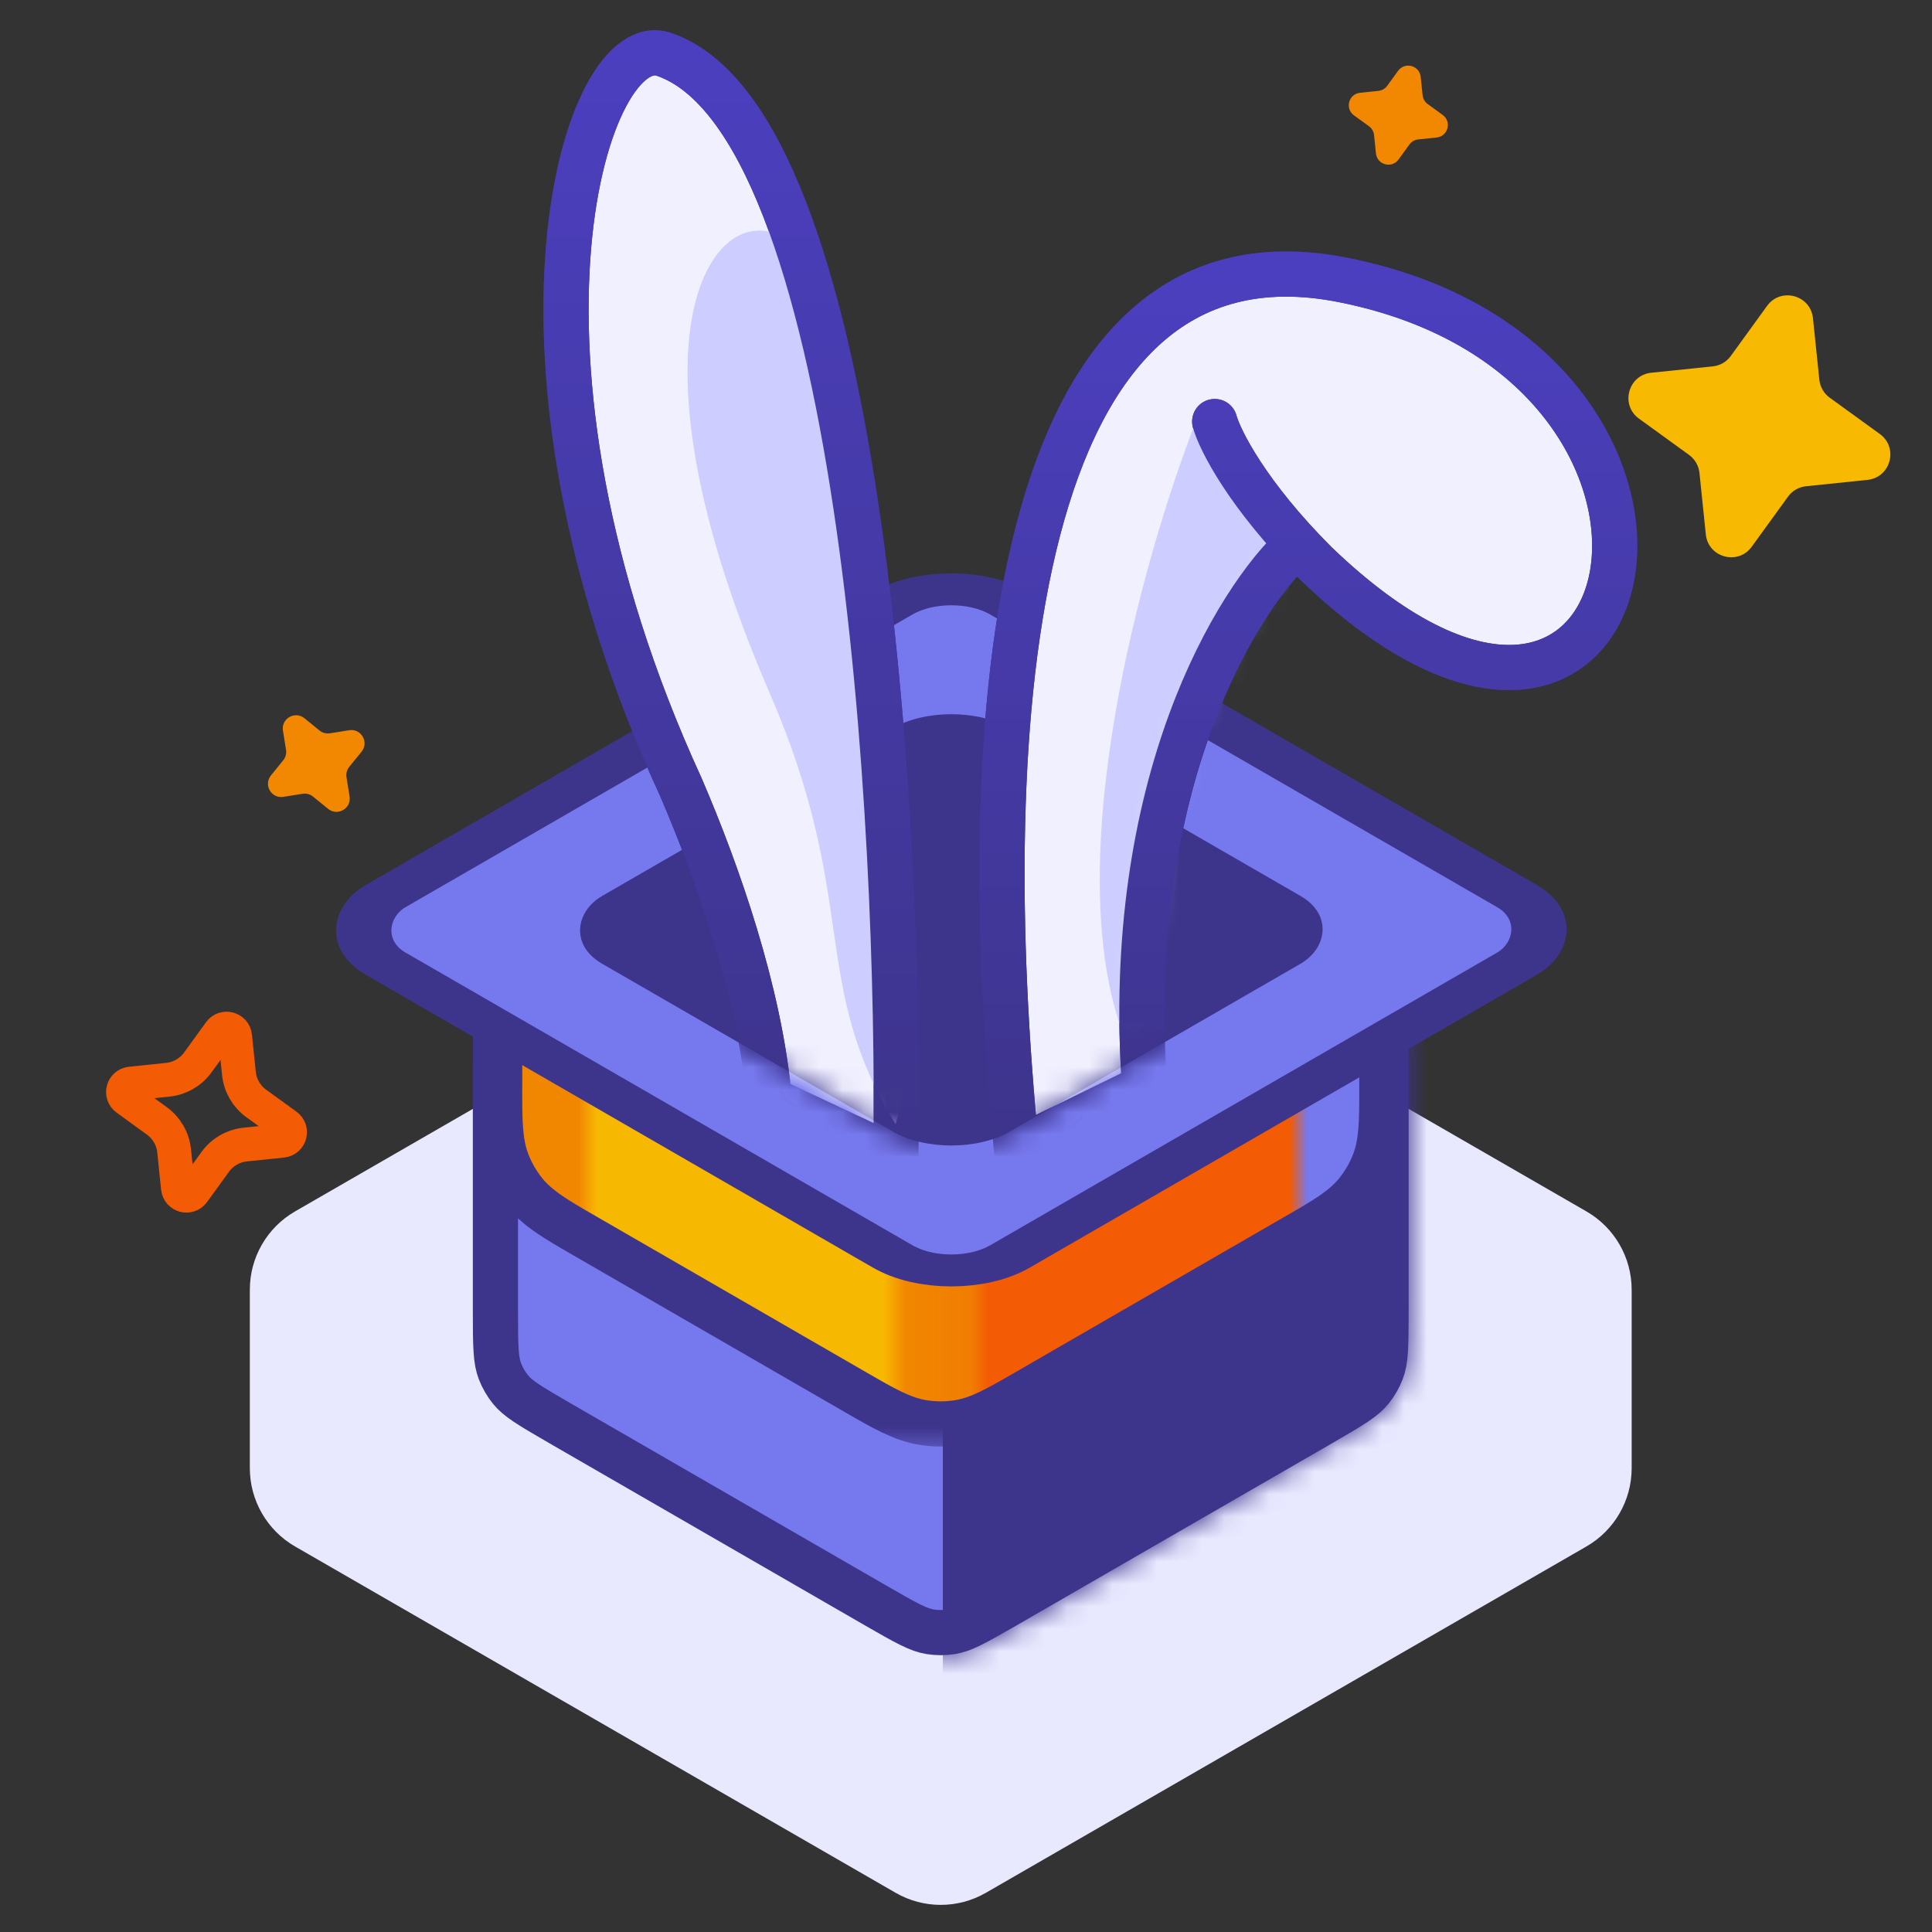 <svg width="86" height="86" viewBox="0 0 86 86" fill="none" xmlns="http://www.w3.org/2000/svg">
<rect x="0" y="0" width="86" height="86" fill="#333333" stroke="none"/>
<g clip-path="url(#clip0)">
<path d="M39.867 38.508C41.11 37.791 42.641 37.791 43.885 38.508L70.618 53.925C71.864 54.643 72.631 55.971 72.631 57.408V65.354C72.631 66.791 71.864 68.119 70.618 68.838L43.885 84.255C42.641 84.972 41.11 84.972 39.867 84.255L13.133 68.838C11.888 68.119 11.121 66.791 11.121 65.354V57.408C11.121 55.971 11.888 54.643 13.133 53.925L39.867 38.508Z" fill="#E8E8FF"/>
<path d="M44.787 34.298L58.779 42.36C60.218 43.19 60.701 43.486 61.025 43.886L61.806 43.253L61.025 43.886C61.225 44.132 61.384 44.408 61.498 44.704C61.682 45.184 61.698 45.75 61.698 47.412V58.329C61.698 59.989 61.683 60.555 61.498 61.035C61.385 61.331 61.225 61.606 61.026 61.852C60.702 62.252 60.221 62.549 58.783 63.379L44.791 71.456C43.353 72.286 42.856 72.555 42.347 72.636C42.035 72.685 41.717 72.685 41.404 72.636C40.896 72.555 40.398 72.286 38.961 71.456L24.969 63.379C23.531 62.549 23.049 62.252 22.725 61.852C22.526 61.606 22.367 61.331 22.253 61.035C22.069 60.555 22.053 59.989 22.053 58.329V47.412C22.053 45.75 22.069 45.184 22.254 44.704C22.367 44.408 22.527 44.132 22.726 43.886L21.949 43.256L22.726 43.886C23.051 43.486 23.533 43.19 24.973 42.36L38.965 34.298C40.401 33.471 40.897 33.203 41.405 33.123C41.717 33.074 42.035 33.074 42.347 33.123C42.854 33.203 43.351 33.471 44.787 34.298Z" fill="#7678ED" stroke="#3D348B" stroke-width="2.011"/>
<mask id="mask0" mask-type="alpha" maskUnits="userSpaceOnUse" x="21" y="32" width="42" height="42">
<path d="M45.288 33.427L59.281 41.489C60.651 42.279 61.336 42.673 61.806 43.253C62.072 43.581 62.285 43.949 62.436 44.343C62.704 45.039 62.704 45.83 62.704 47.412V58.329C62.704 59.909 62.704 60.7 62.437 61.395C62.285 61.789 62.073 62.157 61.807 62.485C61.339 63.064 60.654 63.459 59.285 64.249L45.294 72.327C43.925 73.117 43.241 73.512 42.505 73.629C42.088 73.695 41.663 73.695 41.247 73.629C40.511 73.512 39.827 73.117 38.458 72.327L24.466 64.249C23.097 63.459 22.413 63.064 21.944 62.485C21.678 62.157 21.466 61.789 21.315 61.395C21.048 60.7 21.048 59.909 21.048 58.329V47.412C21.048 45.83 21.048 45.039 21.315 44.343C21.467 43.949 21.68 43.581 21.945 43.253C22.415 42.673 23.101 42.279 24.471 41.489L38.463 33.427C39.83 32.64 40.513 32.246 41.248 32.13C41.664 32.064 42.088 32.064 42.504 32.13C43.239 32.246 43.922 32.64 45.288 33.427Z" fill="#3D348B"/>
</mask>
<g mask="url(#mask0)">
<rect x="41.97" y="31.398" width="24.252" height="46.996" fill="#3D348B"/>
</g>
<mask id="mask1" mask-type="alpha" maskUnits="userSpaceOnUse" x="18" y="39" width="55" height="26">
<rect x="18.472" y="39.189" width="54.159" height="25.32" fill="#C4C4C4"/>
</mask>
<g mask="url(#mask1)">
<path d="M37.96 25.771L37.96 25.771L37.945 25.78L37.945 25.78L26.167 32.568C26.113 32.6 26.058 32.631 26.005 32.661C24.792 33.36 23.952 33.843 23.363 34.57C23.031 34.98 22.765 35.44 22.576 35.932C22.24 36.806 22.241 37.775 22.241 39.175C22.241 39.236 22.242 39.298 22.242 39.362V48.298C22.242 48.361 22.241 48.423 22.241 48.485C22.241 49.883 22.24 50.851 22.575 51.724C22.764 52.216 23.03 52.676 23.361 53.086C23.95 53.812 24.788 54.296 26 54.994C26.053 55.025 26.107 55.056 26.162 55.088L37.955 61.898C38.009 61.929 38.063 61.961 38.117 61.991C39.328 62.691 40.166 63.176 41.089 63.322C41.61 63.405 42.141 63.405 42.662 63.322C43.586 63.176 44.424 62.691 45.635 61.991C45.688 61.961 45.742 61.929 45.797 61.898L57.59 55.088C57.645 55.056 57.699 55.025 57.752 54.995C58.963 54.296 59.802 53.812 60.39 53.086C60.722 52.676 60.987 52.216 61.176 51.724C61.511 50.851 61.511 49.883 61.51 48.485C61.51 48.423 61.51 48.361 61.51 48.298V39.362C61.51 39.298 61.51 39.236 61.51 39.174C61.511 37.775 61.511 36.806 61.175 35.932C60.986 35.44 60.721 34.98 60.388 34.57C59.799 33.843 58.959 33.36 57.746 32.661C57.693 32.631 57.639 32.6 57.584 32.568L45.791 25.771C45.736 25.74 45.682 25.709 45.629 25.678C44.42 24.98 43.583 24.497 42.661 24.352C42.141 24.269 41.611 24.269 41.091 24.352C40.169 24.497 39.332 24.98 38.122 25.678C38.069 25.709 38.015 25.74 37.96 25.771Z" fill="url(#paint0_linear)" stroke="#3D348B" stroke-width="2.011"/>
</g>
<rect y="1.005" width="32.087" height="32.087" rx="3.016" transform="matrix(0.866 0.5 -0.866 0.5 43.218 24.846)" fill="#7678ED" stroke="#3D348B" stroke-width="2.011"/>
<rect width="20.966" height="20.966" rx="3.016" transform="matrix(0.866 0.5 -0.866 0.5 42.347 30.908)" fill="#3D348B"/>
<mask id="mask2" mask-type="alpha" maskUnits="userSpaceOnUse" x="21" y="0" width="59" height="51">
<path fill-rule="evenodd" clip-rule="evenodd" d="M79.416 0.154H21.99V38.606H29.014L26.801 39.883C25.359 40.716 25.359 42.066 26.801 42.899L39.735 50.365C41.178 51.198 43.516 51.198 44.959 50.365L57.893 42.899C59.335 42.066 59.335 40.716 57.893 39.883L55.68 38.606H79.416V0.154Z" fill="#C4C4C4"/>
</mask>
<g mask="url(#mask2)">
<path d="M59.773 12.459C44.852 9.507 43.37 32.217 45.248 51.17L50.951 48.385C49.985 34.887 55.066 26.659 57.727 24.233L58.566 25.072C73.527 39.462 78.424 16.148 59.773 12.459Z" fill="#F0F0FF"/>
<path d="M58.566 25.072C73.527 39.462 78.424 16.148 59.773 12.459C44.852 9.507 43.37 32.217 45.248 51.17L50.951 48.385C49.985 34.887 55.066 26.659 57.727 24.233L58.566 25.072ZM58.566 25.072C55.533 22.039 54.305 19.604 54.071 18.765" stroke="#3D348B" stroke-width="2.011" stroke-linecap="round"/>
</g>
<mask id="mask3" mask-type="alpha" maskUnits="userSpaceOnUse" x="21" y="0" width="59" height="51">
<path fill-rule="evenodd" clip-rule="evenodd" d="M79.416 0.154H21.99V38.606H29.014L26.801 39.883C25.359 40.716 25.359 42.066 26.801 42.899L39.735 50.365C41.178 51.198 43.516 51.198 44.959 50.365L57.893 42.899C59.335 42.066 59.335 40.716 57.893 39.883L55.68 38.606H79.416V0.154Z" fill="#C4C4C4"/>
</mask>
<g mask="url(#mask3)">
<path d="M29.583 2.429C38.331 5.488 40.093 36.466 39.881 51.572L34.245 48.922C33.809 44.159 31.964 38.892 30.321 35.068C21.398 15.645 26.127 1.154 29.583 2.429Z" fill="#F0F0FF" stroke="#3D348B" stroke-width="2.011" stroke-linecap="round"/>
</g>
<mask id="mask4" mask-type="alpha" maskUnits="userSpaceOnUse" x="44" y="12" width="28" height="40">
<path d="M59.773 12.459C44.852 9.507 43.37 32.217 45.248 51.17L50.951 48.385C49.985 34.887 55.066 26.659 57.727 24.233L58.566 25.072C73.527 39.462 78.424 16.148 59.773 12.459Z" fill="#C4C4C4"/>
</mask>
<g mask="url(#mask4)">
<path d="M50.075 46.239C47.034 38.474 50.902 24.72 53.216 18.814L57.677 23.998C56.41 34.647 53.216 44.637 50.075 46.239Z" fill="#CDCDFF"/>
</g>
<mask id="mask5" mask-type="alpha" maskUnits="userSpaceOnUse" x="21" y="0" width="59" height="51">
<path fill-rule="evenodd" clip-rule="evenodd" d="M79.416 0.154H21.99V38.606H29.014L26.801 39.883C25.359 40.716 25.359 42.066 26.801 42.899L39.735 50.365C41.178 51.198 43.516 51.198 44.959 50.365L57.893 42.899C59.335 42.066 59.335 40.716 57.893 39.883L55.68 38.606H79.416V0.154Z" fill="#C4C4C4"/>
</mask>
<g mask="url(#mask5)">
<path d="M58.566 25.072C73.527 39.462 78.424 16.148 59.773 12.459C44.852 9.507 43.37 32.217 45.248 51.17L50.951 48.385C49.985 34.887 55.066 26.659 57.727 24.233L58.566 25.072ZM58.566 25.072C55.533 22.039 54.305 19.604 54.071 18.765" stroke="url(#paint1_linear)" stroke-width="2.011" stroke-linecap="round"/>
</g>
<mask id="mask6" mask-type="alpha" maskUnits="userSpaceOnUse" x="24" y="1" width="17" height="53">
<path d="M29.583 2.428C38.331 5.488 40.093 36.466 39.881 51.572L34.245 48.922C33.809 44.159 31.964 38.892 30.321 35.068C21.398 15.645 26.127 1.154 29.583 2.428Z" fill="#F0F0FF" stroke="#3D348B" stroke-width="2.011" stroke-linecap="round"/>
</mask>
<g mask="url(#mask6)">
<path d="M34.273 30.878C38.293 40.155 36.001 43.726 39.865 50.041C42.253 42.155 38.734 14.573 35.624 11.181C32.514 7.788 26.828 13.694 34.273 30.878Z" fill="#CDCDFF"/>
</g>
<mask id="mask7" mask-type="alpha" maskUnits="userSpaceOnUse" x="21" y="0" width="59" height="51">
<path fill-rule="evenodd" clip-rule="evenodd" d="M79.416 0.154H21.99V38.606H29.014L26.801 39.883C25.359 40.716 25.359 42.066 26.801 42.899L39.735 50.365C41.178 51.198 43.516 51.198 44.959 50.365L57.893 42.899C59.335 42.066 59.335 40.716 57.893 39.883L55.68 38.606H79.416V0.154Z" fill="#C4C4C4"/>
</mask>
<g mask="url(#mask7)">
<path d="M29.583 2.429C38.331 5.488 40.093 36.466 39.881 51.572L34.245 48.922C33.809 44.159 31.964 38.892 30.321 35.068C21.398 15.645 26.127 1.154 29.583 2.429Z" stroke="url(#paint2_linear)" stroke-width="2.011" stroke-linecap="round"/>
</g>
<path d="M78.658 13.617C79.268 12.775 80.594 13.13 80.701 14.164L80.985 16.903C81.018 17.223 81.186 17.514 81.447 17.703L83.677 19.318C84.519 19.928 84.163 21.254 83.129 21.361L80.391 21.645C80.07 21.678 79.779 21.846 79.591 22.107L77.975 24.337C77.366 25.179 76.039 24.823 75.932 23.789L75.649 21.051C75.615 20.73 75.447 20.439 75.186 20.25L72.957 18.635C72.115 18.026 72.47 16.699 73.504 16.592L76.243 16.308C76.563 16.275 76.854 16.107 77.043 15.846L78.658 13.617Z" fill="#F8B902"/>
<path d="M10.464 46.128L10.636 47.784C10.691 48.318 10.971 48.803 11.405 49.117L12.754 50.094C13.035 50.297 12.916 50.741 12.571 50.777L10.915 50.948C10.381 51.003 9.896 51.283 9.582 51.718L8.605 53.066C8.401 53.347 7.958 53.229 7.922 52.883L7.751 51.227C7.696 50.694 7.416 50.209 6.981 49.894L5.633 48.917C5.351 48.714 5.47 48.27 5.816 48.235L7.472 48.063C8.005 48.008 8.49 47.728 8.805 47.293L9.781 45.945C9.985 45.664 10.428 45.783 10.464 46.128Z" stroke="#F35B05" stroke-width="1.508"/>
<path d="M12.595 32.522C12.51 31.988 13.129 31.63 13.55 31.971L14.223 32.518C14.353 32.624 14.522 32.669 14.688 32.642L15.544 32.505C16.079 32.42 16.436 33.04 16.095 33.46L15.548 34.133C15.442 34.263 15.397 34.432 15.424 34.598L15.561 35.454C15.646 35.989 15.027 36.346 14.606 36.005L13.933 35.458C13.803 35.353 13.634 35.307 13.468 35.334L12.612 35.471C12.077 35.556 11.72 34.937 12.061 34.517L12.608 33.843C12.713 33.713 12.759 33.544 12.732 33.378L12.595 32.522Z" fill="#F28802"/>
<path d="M62.233 3.153C62.534 2.738 63.188 2.913 63.24 3.422L63.325 4.239C63.341 4.397 63.424 4.54 63.553 4.633L64.217 5.115C64.632 5.415 64.457 6.069 63.947 6.122L63.131 6.206C62.973 6.223 62.83 6.305 62.737 6.434L62.255 7.099C61.955 7.514 61.301 7.338 61.248 6.829L61.164 6.013C61.147 5.855 61.064 5.711 60.936 5.618L60.271 5.137C59.856 4.836 60.032 4.182 60.541 4.13L61.357 4.045C61.515 4.029 61.659 3.946 61.752 3.817L62.233 3.153Z" fill="#F28802"/>
</g>
<defs>
<linearGradient id="paint0_linear" x1="23.247" y1="43.838" x2="60.505" y2="43.838" gradientUnits="userSpaceOnUse">
<stop offset="0.068" stop-color="#F18701"/>
<stop offset="0.089" stop-color="#F7B801"/>
<stop offset="0.109" stop-color="#F7B801"/>
<stop offset="0.432" stop-color="#F7B801"/>
<stop offset="0.458" stop-color="#F18701"/>
<stop offset="0.536" stop-color="#F17D02"/>
<stop offset="0.557" stop-color="#F35B04"/>
<stop offset="0.917" stop-color="#F35B04"/>
<stop offset="0.938" stop-color="#7678ED"/>
</linearGradient>
<linearGradient id="paint1_linear" x1="58.24" y1="12.198" x2="58.24" y2="51.17" gradientUnits="userSpaceOnUse">
<stop stop-color="#4C3FBF"/>
<stop offset="1" stop-color="#3D348B"/>
</linearGradient>
<linearGradient id="paint2_linear" x1="32.547" y1="2.351" x2="32.547" y2="51.572" gradientUnits="userSpaceOnUse">
<stop stop-color="#4C3FBF"/>
<stop offset="1" stop-color="#3D348B"/>
</linearGradient>
<clipPath id="clip0">
<rect width="86" height="86" fill="white"/>
</clipPath>
</defs>
</svg>
